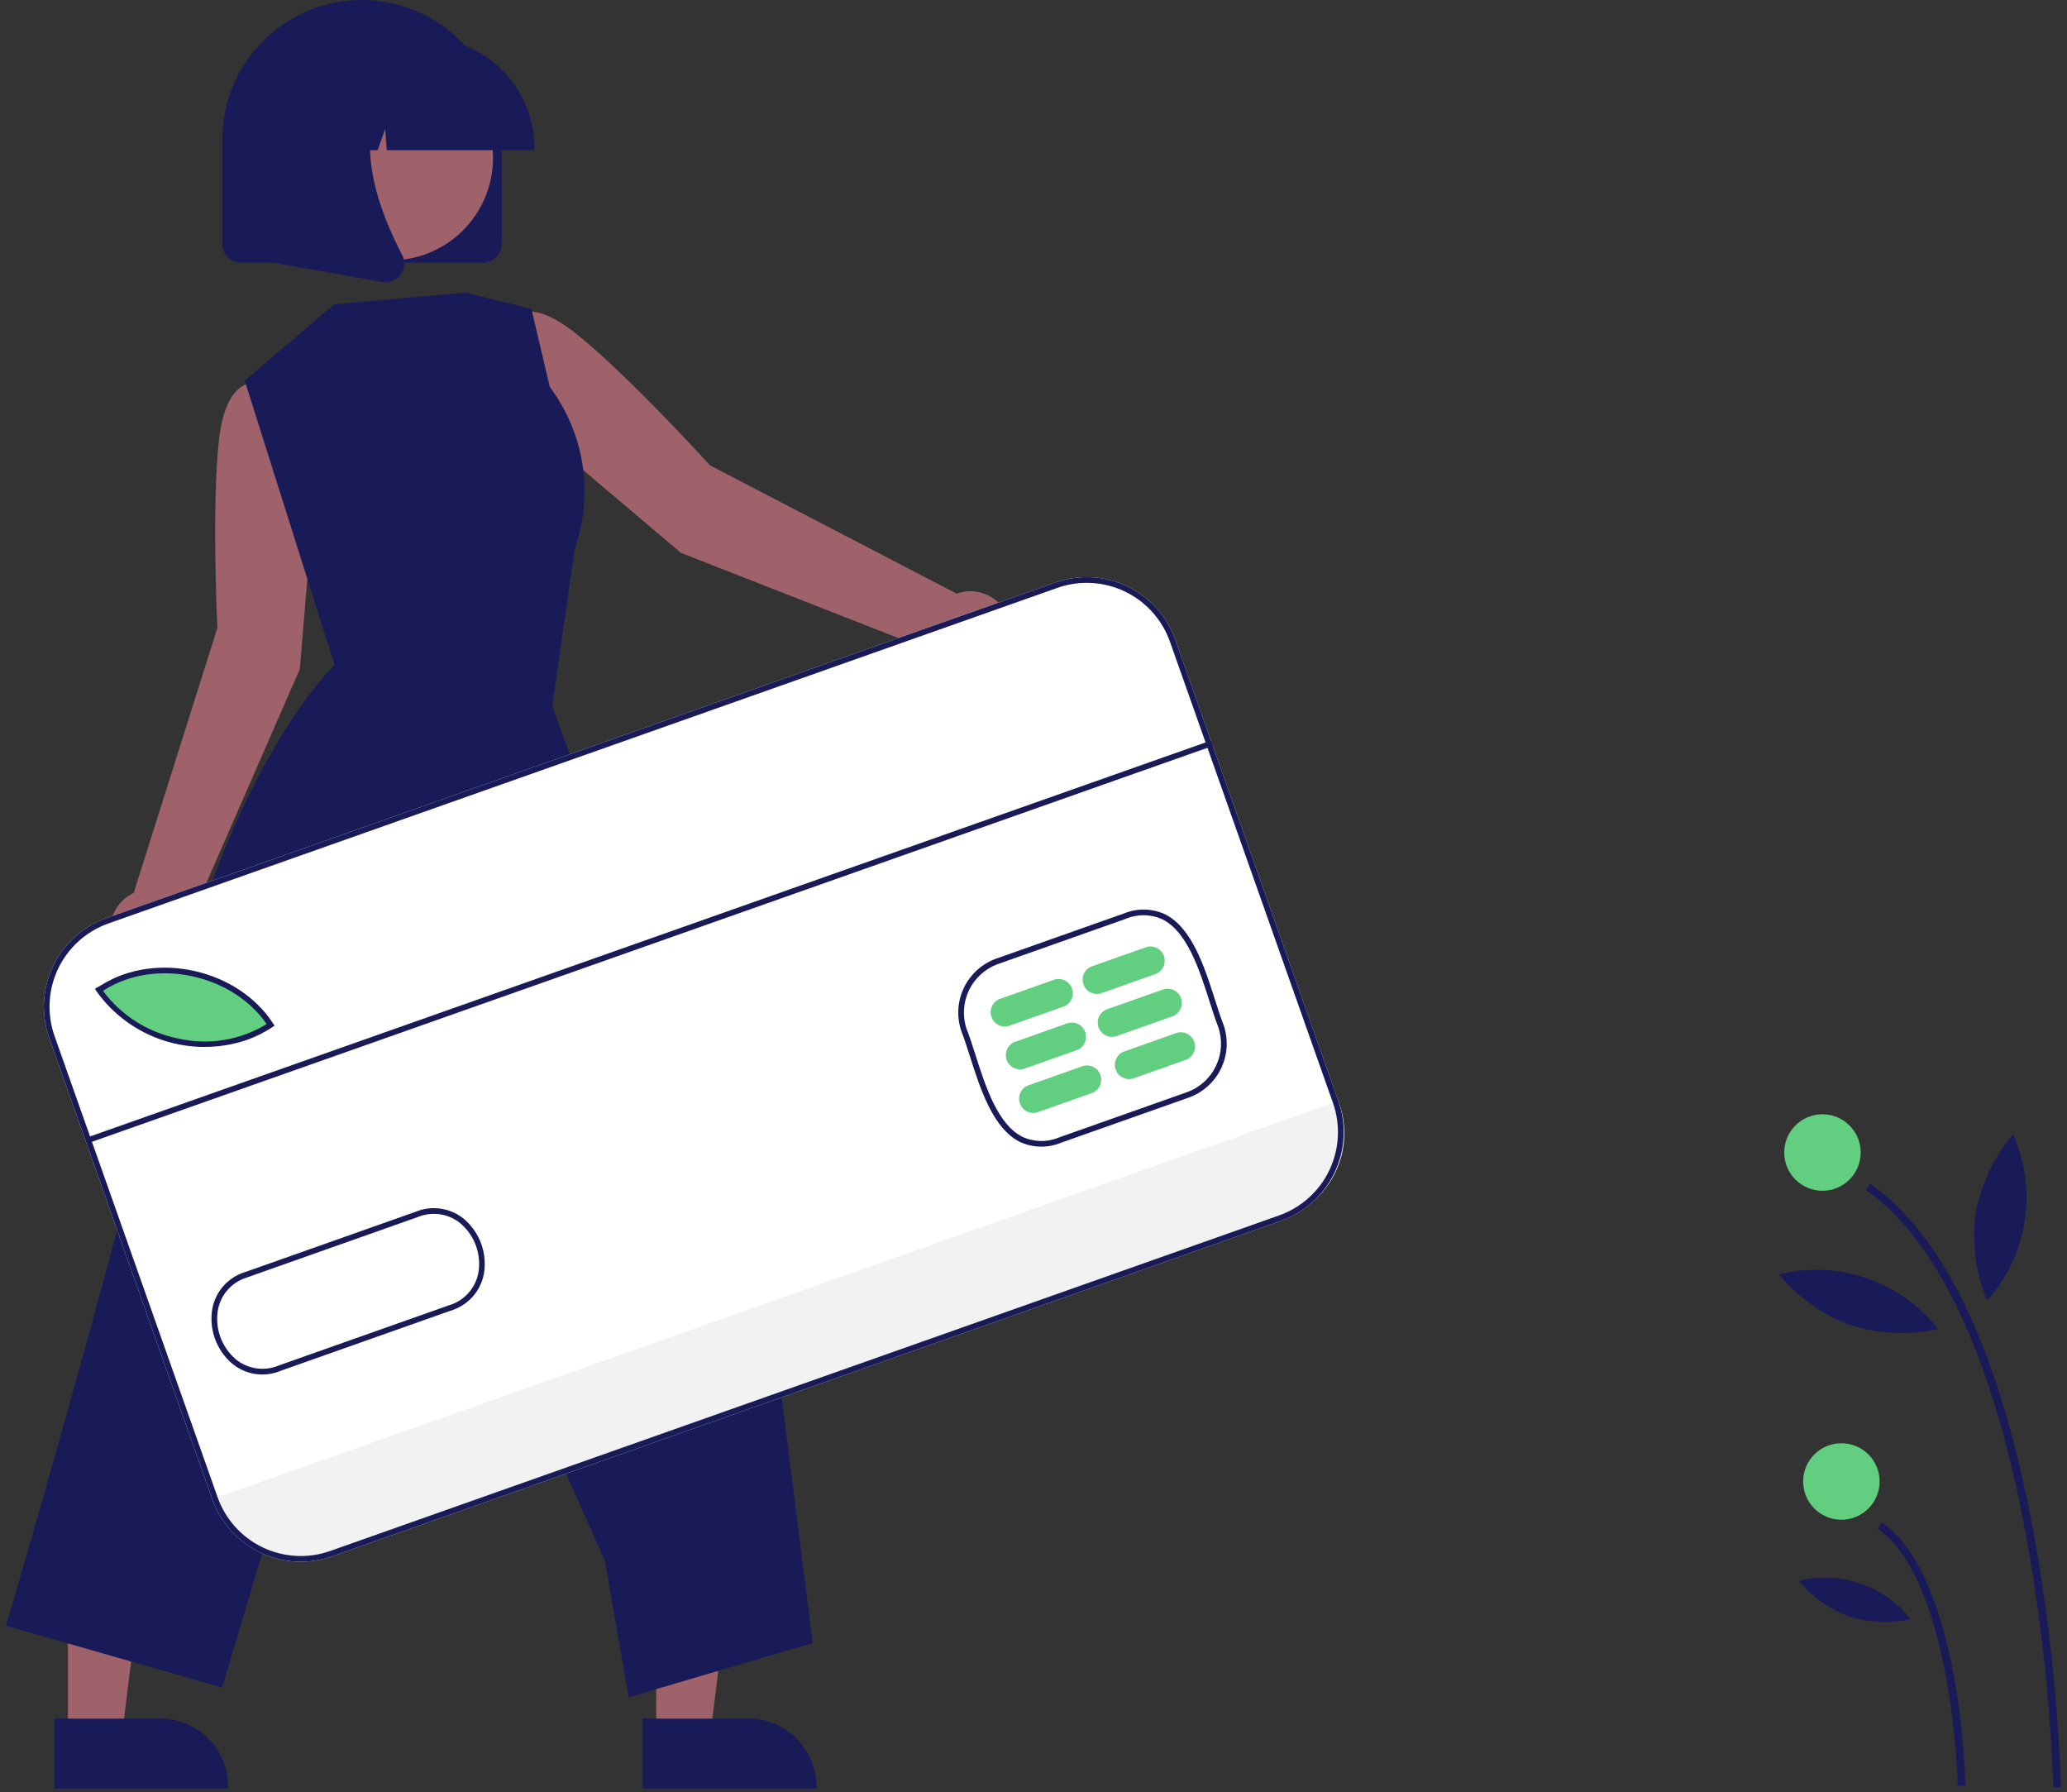<svg width="203" height="176" viewBox="0 0 203 176" fill="none" xmlns="http://www.w3.org/2000/svg">
  <rect x="0" y="0" width="203" height="176" fill="#333333" stroke="none"/>
  <path
    d="M201.657 175.524L202.408 175.509C202.117 167.156 201.226 158.835 199.741 150.609C196.493 133.001 191.091 121.437 183.687 116.238L183.256 116.853C200.553 129 201.648 175.059 201.657 175.524Z"
    fill="#191B59" />
  <path
    d="M192.267 175.344L193.018 175.329C193.002 174.497 192.532 154.892 184.818 149.473L184.387 150.088C191.79 155.288 192.264 175.144 192.267 175.344Z"
    fill="#191B59" />
  <path
    d="M178.983 116.924C181.057 116.924 182.739 115.242 182.739 113.168C182.739 111.094 181.057 109.412 178.983 109.412C176.908 109.412 175.227 111.094 175.227 113.168C175.227 115.242 176.908 116.924 178.983 116.924Z"
    fill="#61CE80" />
  <path
    d="M180.842 149.227C182.916 149.227 184.598 147.545 184.598 145.471C184.598 143.396 182.916 141.715 180.842 141.715C178.768 141.715 177.086 143.396 177.086 145.471C177.086 147.545 178.768 149.227 180.842 149.227Z"
    fill="#61CE80" />
  <path
    d="M194.018 119.177C193.642 122.074 194.033 125.019 195.152 127.718C197.107 125.533 198.389 122.829 198.843 119.932C199.296 117.035 198.902 114.069 197.708 111.391C195.817 113.618 194.545 116.303 194.018 119.177Z"
    fill="#191B59" />
  <path
    d="M181.743 130.127C184.53 131.002 187.498 131.131 190.351 130.499C188.54 128.193 186.101 126.459 183.327 125.508C180.553 124.556 177.564 124.428 174.719 125.137C176.583 127.387 179.005 129.107 181.743 130.127Z"
    fill="#191B59" />
  <path
    d="M181.604 158.726C183.557 159.34 185.638 159.429 187.637 158.986C186.367 157.37 184.657 156.155 182.713 155.489C180.769 154.822 178.674 154.731 176.68 155.228C177.986 156.805 179.684 158.012 181.604 158.726Z"
    fill="#191B59" />
  <path
    d="M93.95 58.29L69.735 45.698C69.735 45.698 61.603 36.743 56.496 32.698C51.389 28.653 49.817 31.625 49.817 31.625L47.67 35.203L52.858 42.419L66.872 54.286L91.912 64.094C92.303 64.736 92.868 65.253 93.542 65.586C94.216 65.919 94.971 66.055 95.718 65.976C96.466 65.897 97.176 65.608 97.765 65.142C98.355 64.676 98.8 64.052 99.049 63.343C99.298 62.633 99.341 61.868 99.172 61.136C99.004 60.403 98.63 59.733 98.096 59.205C97.562 58.676 96.889 58.309 96.155 58.148C95.421 57.987 94.656 58.037 93.949 58.294L93.95 58.29Z"
    fill="#9F616A" />
  <path
    d="M30.964 47.4L29.53 38.629L25.482 37.617C25.482 37.617 22.269 36.627 21.518 43.099C20.767 49.571 21.349 61.653 21.349 61.653L13.13 87.679C12.446 87.997 11.867 88.502 11.459 89.137C11.052 89.772 10.833 90.509 10.828 91.263C10.823 92.017 11.033 92.757 11.433 93.396C11.832 94.036 12.405 94.549 13.085 94.875C13.765 95.202 14.523 95.329 15.272 95.241C16.021 95.153 16.73 94.854 17.315 94.379C17.901 93.904 18.34 93.272 18.58 92.557C18.821 91.843 18.853 91.074 18.674 90.342L29.445 65.701L30.964 47.4Z"
    fill="#9F616A" />
  <path d="M64.447 170.485H69.747L72.267 150.053H64.449L64.447 170.485Z" fill="#9F616A" />
  <path
    d="M63.096 168.756H73.528C75.291 168.756 76.982 169.456 78.228 170.703C79.475 171.95 80.176 173.641 80.176 175.404V175.62H63.096V168.756Z"
    fill="#191B59" />
  <path d="M6.671 170.485H11.971L14.491 150.053H6.67L6.671 170.485Z" fill="#9F616A" />
  <path
    d="M5.324 168.756H15.756C16.629 168.756 17.494 168.928 18.3 169.262C19.107 169.596 19.84 170.086 20.457 170.703C21.074 171.32 21.564 172.053 21.898 172.86C22.232 173.666 22.404 174.531 22.404 175.404V175.62H5.324V168.756Z"
    fill="#191B59" />
  <path
    d="M32.822 29.88L24.036 37.38L31.246 60.198L32.873 65.297C32.873 65.297 22.939 74.457 16.792 100.044C10.645 125.631 0.592 159.63 0.592 159.63L21.817 165.706L39.088 107.817L59.399 153.226L61.744 166.657L79.819 161.327L75.555 127.644L54.236 69.338L56.45 53.882C57.375 51.236 57.635 48.404 57.207 45.634C56.78 42.865 55.677 40.243 53.998 38L52.188 30.327L45.697 28.727L32.822 29.88Z"
    fill="#191B59" />
  <path
    d="M47.417 25.802H23.663C23.175 25.802 22.706 25.607 22.361 25.262C22.015 24.916 21.821 24.448 21.82 23.959V13.72C21.82 10.081 23.266 6.591 25.839 4.018C28.412 1.445 31.901 0 35.54 0C39.179 0 42.669 1.445 45.242 4.018C47.815 6.591 49.26 10.081 49.26 13.72V23.959C49.26 24.448 49.066 24.916 48.72 25.262C48.374 25.607 47.906 25.802 47.417 25.802Z"
    fill="#191B59" />
  <path
    d="M47.187 20.331C49.851 15.457 48.06 9.345 43.185 6.68C38.31 4.015 32.199 5.807 29.534 10.681C26.869 15.556 28.661 21.668 33.535 24.333C38.41 26.997 44.522 25.206 47.187 20.331Z"
    fill="#9F616A" />
  <path
    d="M52.506 14.744H37.981L37.832 12.659L37.087 14.744H34.85L34.55 10.611L33.074 14.744H28.746V14.544C28.749 11.667 29.894 8.908 31.928 6.874C33.963 4.839 36.722 3.695 39.599 3.691H41.647C44.524 3.695 47.283 4.839 49.318 6.874C51.352 8.909 52.497 11.667 52.5 14.544L52.506 14.744Z"
    fill="#191B59" />
  <path
    d="M37.862 27.713C37.753 27.713 37.644 27.704 37.536 27.684L26.9 25.808V8.23H38.608L38.318 8.568C34.285 13.268 37.323 20.898 39.493 25.026C39.653 25.329 39.725 25.67 39.699 26.011C39.674 26.352 39.553 26.679 39.349 26.954C39.179 27.19 38.956 27.381 38.697 27.513C38.439 27.645 38.153 27.714 37.862 27.715V27.713Z"
    fill="#191B59" />
  <path
    d="M125.82 119.866L32.608 152.823C30.303 153.635 27.77 153.5 25.566 152.447C23.36 151.394 21.663 149.509 20.846 147.206L4.833 101.916C4.021 99.612 4.156 97.079 5.209 94.874C6.262 92.669 8.147 90.971 10.45 90.154L103.663 57.198C105.968 56.386 108.5 56.522 110.705 57.575C112.91 58.628 114.608 60.512 115.425 62.815L131.438 108.105C132.25 110.41 132.114 112.942 131.061 115.147C130.008 117.352 128.123 119.049 125.82 119.866Z"
    fill="white" />
  <path
    d="M131.438 108.105L131.523 108.345C131.909 109.435 132.076 110.59 132.014 111.745C131.953 112.899 131.665 114.03 131.167 115.073C130.669 116.116 129.97 117.051 129.11 117.824C128.251 118.597 127.247 119.193 126.157 119.577L32.477 152.698C31.387 153.084 30.233 153.25 29.079 153.189C27.925 153.128 26.794 152.84 25.751 152.342C24.708 151.844 23.774 151.146 23.001 150.286C22.228 149.427 21.632 148.424 21.247 147.334L21.162 147.094L131.438 108.105Z"
    fill="#F2F2F2" />
  <path
    d="M26.791 100.67C20.612 104.736 12.691 101.676 9.924 97.219L10.366 96.968C15.626 93.689 23.437 95.516 26.791 100.67Z"
    fill="#61CE80" />
  <path
    d="M104.218 112.204C103.574 112.472 102.883 112.603 102.186 112.591C101.489 112.578 100.803 112.422 100.17 112.131C97.517 110.813 96.27 106.905 95.27 103.765C94.979 102.851 94.704 101.989 94.424 101.283V101.272C93.937 99.873 94.022 98.339 94.66 97.002C95.298 95.665 96.438 94.634 97.832 94.132L110.37 89.699C111.012 89.432 111.703 89.301 112.399 89.313C113.094 89.326 113.78 89.482 114.413 89.771C117.065 91.087 118.313 94.994 119.313 98.133C119.605 99.048 119.881 99.913 120.162 100.619C120.651 102.02 120.568 103.557 119.93 104.896C119.292 106.236 118.151 107.269 116.755 107.771L104.218 112.204ZM94.948 101.082C95.234 101.804 95.511 102.674 95.805 103.595C96.773 106.635 97.978 110.418 100.419 111.631C100.984 111.891 101.598 112.029 102.22 112.037C102.842 112.045 103.459 111.923 104.032 111.678L116.566 107.246C117.821 106.795 118.848 105.866 119.422 104.662C119.997 103.459 120.074 102.076 119.636 100.816C119.352 100.102 119.073 99.229 118.778 98.304C117.809 95.265 116.603 91.484 114.163 90.273C113.597 90.015 112.984 89.877 112.363 89.869C111.742 89.861 111.125 89.983 110.554 90.227L98.017 94.66C96.763 95.112 95.737 96.039 95.162 97.242C94.587 98.444 94.51 99.825 94.947 101.084L94.948 101.082Z"
    fill="#191B59" />
  <path
    d="M24.191 102.134C21.548 103.015 18.692 103.023 16.043 102.159C13.395 101.295 11.093 99.604 9.477 97.334L9.324 97.087L10.013 96.695C15.352 93.369 23.359 95.172 26.813 100.482L26.965 100.715L26.733 100.868C25.94 101.392 25.087 101.817 24.191 102.134ZM10.109 97.286C11.897 99.701 14.516 101.368 17.461 101.965C20.443 102.661 23.578 102.155 26.189 100.556C22.809 95.666 15.319 94.044 10.303 97.175L10.109 97.286Z"
    fill="#191B59" />
  <path
    d="M27.467 134.641C26.684 134.951 25.832 135.041 25.001 134.903C24.171 134.765 23.393 134.404 22.753 133.858C22.003 133.203 21.434 132.365 21.101 131.427C20.768 130.488 20.683 129.479 20.853 128.498C21.011 127.653 21.401 126.87 21.977 126.233C22.554 125.596 23.295 125.132 24.12 124.891L40.826 118.985C41.618 118.657 42.485 118.554 43.332 118.688C44.179 118.821 44.973 119.185 45.626 119.741C46.375 120.396 46.943 121.234 47.275 122.173C47.606 123.112 47.691 124.12 47.52 125.101C47.358 125.943 46.968 126.724 46.391 127.359C45.815 127.994 45.075 128.458 44.252 128.701L27.546 134.608L27.467 134.641ZM24.227 125.447C23.514 125.667 22.875 126.077 22.378 126.633C21.881 127.189 21.544 127.87 21.405 128.603C21.251 129.487 21.328 130.395 21.627 131.241C21.926 132.087 22.438 132.841 23.114 133.432C23.693 133.922 24.397 134.243 25.147 134.358C25.897 134.473 26.664 134.378 27.364 134.084L44.078 128.175C44.807 127.964 45.465 127.555 45.976 126.994C46.488 126.433 46.835 125.742 46.978 124.996C47.132 124.112 47.056 123.203 46.757 122.358C46.458 121.512 45.946 120.757 45.271 120.167C44.691 119.676 43.987 119.356 43.236 119.24C42.486 119.124 41.718 119.217 41.017 119.51L24.302 125.42L24.227 125.447Z"
    fill="#191B59" />
  <path
    d="M104.33 98.879L99.064 100.741C98.722 100.835 98.358 100.796 98.045 100.632C97.731 100.468 97.491 100.191 97.373 99.858C97.255 99.524 97.268 99.158 97.409 98.833C97.55 98.509 97.808 98.25 98.132 98.108L103.399 96.246C103.575 96.169 103.765 96.129 103.957 96.129C104.15 96.129 104.34 96.168 104.516 96.245C104.693 96.321 104.852 96.433 104.983 96.574C105.114 96.715 105.215 96.881 105.279 97.062C105.343 97.243 105.369 97.436 105.355 97.628C105.342 97.82 105.289 98.007 105.2 98.177C105.111 98.348 104.987 98.498 104.838 98.619C104.688 98.74 104.515 98.828 104.33 98.879Z"
    fill="#61CE80" />
  <path
    d="M105.82 103.093L100.554 104.955C100.213 105.049 99.848 105.01 99.535 104.846C99.221 104.682 98.981 104.405 98.863 104.072C98.745 103.738 98.758 103.372 98.899 103.048C99.04 102.723 99.299 102.464 99.623 102.322L104.889 100.46C105.23 100.366 105.594 100.405 105.908 100.569C106.221 100.733 106.461 101.01 106.579 101.343C106.697 101.677 106.684 102.043 106.544 102.368C106.403 102.692 106.144 102.951 105.82 103.093Z"
    fill="#61CE80" />
  <path
    d="M107.308 107.304L102.042 109.166C101.866 109.243 101.676 109.283 101.484 109.283C101.291 109.283 101.101 109.244 100.925 109.167C100.748 109.091 100.589 108.979 100.458 108.838C100.327 108.697 100.226 108.531 100.162 108.35C100.098 108.168 100.072 107.976 100.086 107.784C100.099 107.592 100.152 107.405 100.241 107.235C100.33 107.064 100.454 106.914 100.603 106.793C100.753 106.672 100.926 106.584 101.111 106.533L106.377 104.671C106.719 104.577 107.083 104.616 107.396 104.78C107.71 104.944 107.95 105.221 108.068 105.554C108.186 105.888 108.173 106.254 108.032 106.579C107.891 106.903 107.633 107.162 107.308 107.304Z"
    fill="#61CE80" />
  <path
    d="M113.551 95.618L108.285 97.481C108.108 97.558 107.918 97.597 107.726 97.597C107.534 97.598 107.343 97.558 107.167 97.482C106.99 97.405 106.832 97.293 106.7 97.152C106.569 97.012 106.468 96.846 106.404 96.664C106.34 96.483 106.314 96.29 106.328 96.099C106.341 95.907 106.394 95.72 106.483 95.549C106.573 95.379 106.696 95.228 106.845 95.108C106.995 94.987 107.168 94.898 107.354 94.847L112.62 92.986C112.961 92.892 113.325 92.931 113.639 93.095C113.952 93.259 114.192 93.535 114.31 93.869C114.428 94.203 114.415 94.568 114.274 94.893C114.134 95.218 113.875 95.477 113.551 95.618Z"
    fill="#61CE80" />
  <path
    d="M115.035 99.834L109.769 101.696C109.593 101.773 109.403 101.813 109.21 101.813C109.018 101.813 108.828 101.774 108.651 101.697C108.475 101.621 108.316 101.509 108.185 101.368C108.054 101.227 107.953 101.061 107.889 100.88C107.825 100.698 107.798 100.506 107.812 100.314C107.826 100.122 107.879 99.935 107.968 99.765C108.057 99.594 108.18 99.444 108.33 99.323C108.48 99.203 108.653 99.114 108.838 99.063L114.104 97.201C114.28 97.124 114.471 97.084 114.663 97.084C114.855 97.084 115.046 97.123 115.222 97.2C115.398 97.276 115.557 97.388 115.688 97.529C115.82 97.67 115.92 97.836 115.984 98.017C116.049 98.199 116.075 98.391 116.061 98.583C116.047 98.775 115.994 98.962 115.905 99.132C115.816 99.303 115.693 99.453 115.543 99.574C115.394 99.695 115.221 99.783 115.035 99.834Z"
    fill="#61CE80" />
  <path
    d="M116.525 104.045L111.259 105.907C110.918 106.001 110.554 105.962 110.24 105.798C109.926 105.634 109.686 105.358 109.568 105.024C109.45 104.69 109.463 104.324 109.604 104C109.745 103.675 110.004 103.416 110.328 103.274L115.597 101.409C115.938 101.316 116.302 101.355 116.616 101.519C116.929 101.682 117.169 101.959 117.287 102.293C117.405 102.626 117.393 102.992 117.252 103.317C117.111 103.641 116.852 103.901 116.528 104.042L116.525 104.045Z"
    fill="#61CE80" />
  <path d="M118.936 72.712L8.637 111.662L8.823 112.189L119.122 73.24L118.936 72.712Z"
    fill="#191B59" />
  <path
    d="M125.82 119.866L32.608 152.823C30.303 153.635 27.77 153.5 25.566 152.447C23.36 151.394 21.663 149.509 20.846 147.206L4.833 101.916C4.021 99.612 4.156 97.079 5.209 94.874C6.262 92.669 8.147 90.971 10.45 90.154L103.663 57.198C105.968 56.386 108.5 56.522 110.705 57.575C112.91 58.628 114.608 60.512 115.425 62.815L131.438 108.105C132.25 110.41 132.114 112.942 131.061 115.147C130.008 117.352 128.123 119.049 125.82 119.866ZM10.635 90.681C8.472 91.449 6.701 93.043 5.712 95.115C4.723 97.186 4.595 99.565 5.358 101.73L21.371 147.02C22.139 149.184 23.733 150.954 25.804 151.943C27.876 152.933 30.255 153.06 32.42 152.297L125.633 119.341C127.796 118.573 129.566 116.979 130.555 114.907C131.544 112.835 131.671 110.456 130.908 108.291L114.898 63.001C114.13 60.838 112.536 59.067 110.465 58.078C108.393 57.089 106.014 56.962 103.849 57.724L10.635 90.681Z"
    fill="#191B59" />
</svg>
  